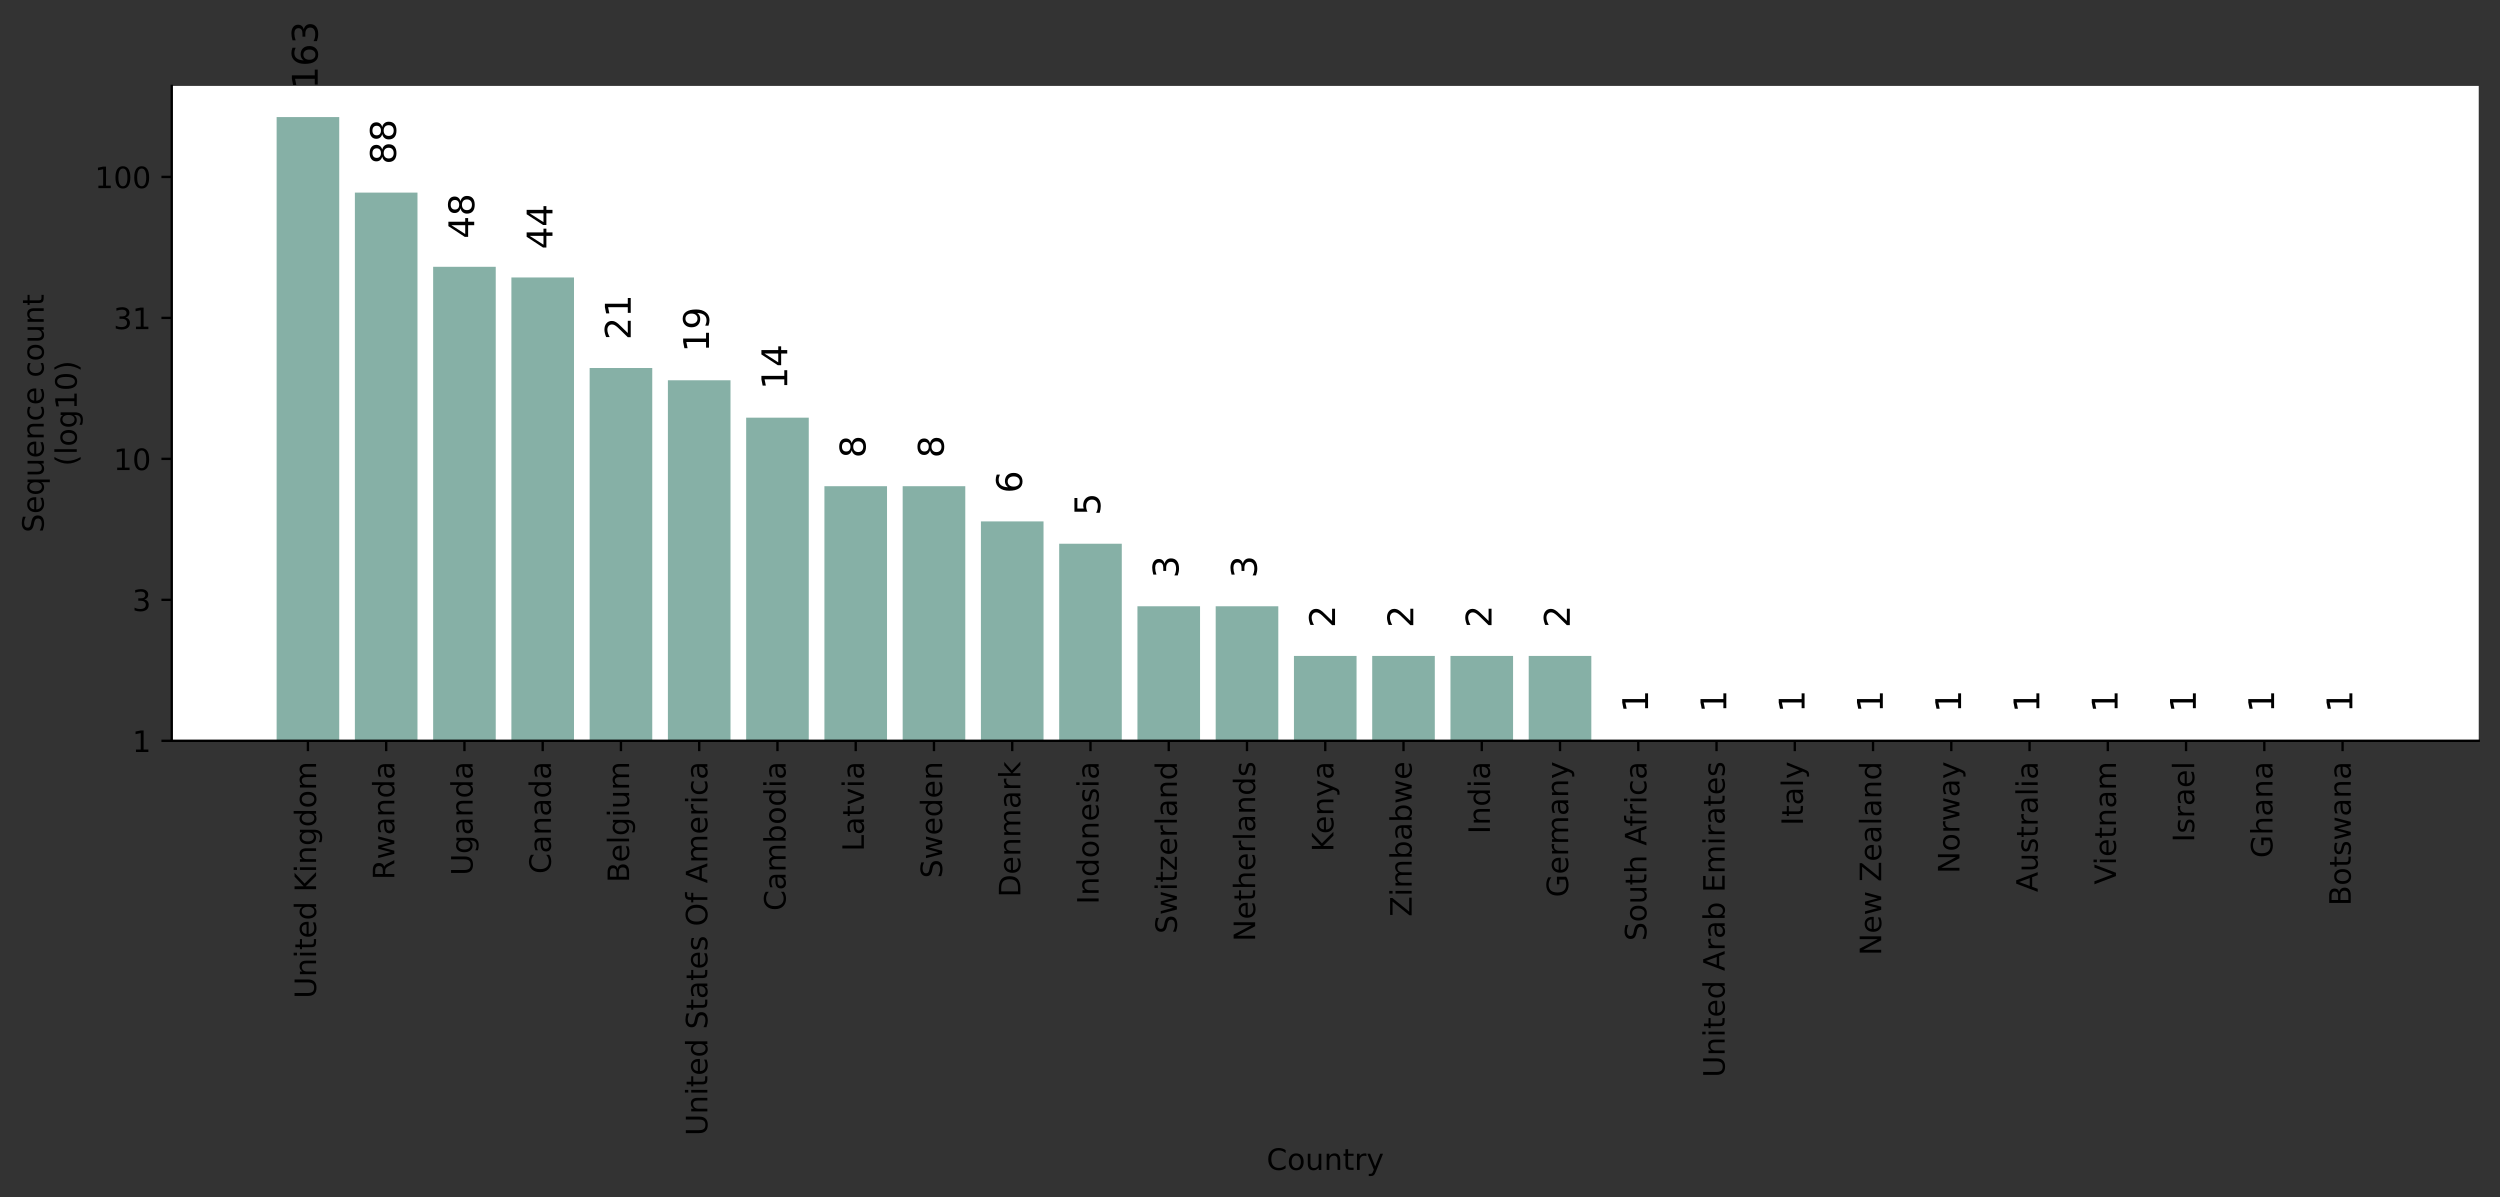 <?xml version="1.0" encoding="utf-8" standalone="no"?>
<!DOCTYPE svg PUBLIC "-//W3C//DTD SVG 1.1//EN"
  "http://www.w3.org/Graphics/SVG/1.1/DTD/svg11.dtd">
<!-- Created with matplotlib (https://matplotlib.org/) -->
<svg height="405.443pt" version="1.1" viewBox="0 0 846.563 405.443" width="846.563pt" xmlns="http://www.w3.org/2000/svg" xmlns:xlink="http://www.w3.org/1999/xlink">
 <rect x="0" y="0" width="846.563" height="405.443" fill="#333333" stroke="none"/>
 <defs>
  <style type="text/css">*{stroke-linecap:butt;stroke-linejoin:round;}</style>
 </defs>
 <g id="figure_1">
  <g id="axes_1">
   <g id="patch_1">
    <path d="M 58.163 250.852 
L 839.363 250.852 
L 839.363 29.092 
L 58.163 29.092 
z
" style="fill:#ffffff;"/>
   </g>
   <g id="patch_2">
    <path clip-path="url(#pf07130e4b7)" d="M 93.673 250.852 
L 114.872 250.852 
L 114.872 39.652 
L 93.673 39.652 
z
" style="fill:#86b0a6;"/>
   </g>
   <g id="patch_3">
    <path clip-path="url(#pf07130e4b7)" d="M 120.172 250.852 
L 141.371 250.852 
L 141.371 65.21 
L 120.172 65.21 
z
" style="fill:#86b0a6;"/>
   </g>
   <g id="patch_4">
    <path clip-path="url(#pf07130e4b7)" d="M 146.671 250.852 
L 167.871 250.852 
L 167.871 90.342 
L 146.671 90.342 
z
" style="fill:#86b0a6;"/>
   </g>
   <g id="patch_5">
    <path clip-path="url(#pf07130e4b7)" d="M 173.17 250.852 
L 194.37 250.852 
L 194.37 93.95 
L 173.17 93.95 
z
" style="fill:#86b0a6;"/>
   </g>
   <g id="patch_6">
    <path clip-path="url(#pf07130e4b7)" d="M 199.67 250.852 
L 220.869 250.852 
L 220.869 124.618 
L 199.67 124.618 
z
" style="fill:#86b0a6;"/>
   </g>
   <g id="patch_7">
    <path clip-path="url(#pf07130e4b7)" d="M 226.169 250.852 
L 247.369 250.852 
L 247.369 128.768 
L 226.169 128.768 
z
" style="fill:#86b0a6;"/>
   </g>
   <g id="patch_8">
    <path clip-path="url(#pf07130e4b7)" d="M 252.668 250.852 
L 273.868 250.852 
L 273.868 141.43 
L 252.668 141.43 
z
" style="fill:#86b0a6;"/>
   </g>
   <g id="patch_9">
    <path clip-path="url(#pf07130e4b7)" d="M 279.168 250.852 
L 300.367 250.852 
L 300.367 164.633 
L 279.168 164.633 
z
" style="fill:#86b0a6;"/>
   </g>
   <g id="patch_10">
    <path clip-path="url(#pf07130e4b7)" d="M 305.667 250.852 
L 326.867 250.852 
L 326.867 164.633 
L 305.667 164.633 
z
" style="fill:#86b0a6;"/>
   </g>
   <g id="patch_11">
    <path clip-path="url(#pf07130e4b7)" d="M 332.166 250.852 
L 353.366 250.852 
L 353.366 176.561 
L 332.166 176.561 
z
" style="fill:#86b0a6;"/>
   </g>
   <g id="patch_12">
    <path clip-path="url(#pf07130e4b7)" d="M 358.666 250.852 
L 379.865 250.852 
L 379.865 184.121 
L 358.666 184.121 
z
" style="fill:#86b0a6;"/>
   </g>
   <g id="patch_13">
    <path clip-path="url(#pf07130e4b7)" d="M 385.165 250.852 
L 406.365 250.852 
L 406.365 205.301 
L 385.165 205.301 
z
" style="fill:#86b0a6;"/>
   </g>
   <g id="patch_14">
    <path clip-path="url(#pf07130e4b7)" d="M 411.664 250.852 
L 432.864 250.852 
L 432.864 205.301 
L 411.664 205.301 
z
" style="fill:#86b0a6;"/>
   </g>
   <g id="patch_15">
    <path clip-path="url(#pf07130e4b7)" d="M 438.164 250.852 
L 459.363 250.852 
L 459.363 222.112 
L 438.164 222.112 
z
" style="fill:#86b0a6;"/>
   </g>
   <g id="patch_16">
    <path clip-path="url(#pf07130e4b7)" d="M 464.663 250.852 
L 485.862 250.852 
L 485.862 222.112 
L 464.663 222.112 
z
" style="fill:#86b0a6;"/>
   </g>
   <g id="patch_17">
    <path clip-path="url(#pf07130e4b7)" d="M 491.162 250.852 
L 512.362 250.852 
L 512.362 222.112 
L 491.162 222.112 
z
" style="fill:#86b0a6;"/>
   </g>
   <g id="patch_18">
    <path clip-path="url(#pf07130e4b7)" d="M 517.662 250.852 
L 538.861 250.852 
L 538.861 222.112 
L 517.662 222.112 
z
" style="fill:#86b0a6;"/>
   </g>
   <g id="patch_19">
    <path clip-path="url(#pf07130e4b7)" d="M 544.161 250.852 
L 565.36 250.852 
L 565.36 250.852 
L 544.161 250.852 
z
" style="fill:#86b0a6;"/>
   </g>
   <g id="patch_20">
    <path clip-path="url(#pf07130e4b7)" d="M 570.66 250.852 
L 591.86 250.852 
L 591.86 250.852 
L 570.66 250.852 
z
" style="fill:#86b0a6;"/>
   </g>
   <g id="patch_21">
    <path clip-path="url(#pf07130e4b7)" d="M 597.16 250.852 
L 618.359 250.852 
L 618.359 250.852 
L 597.16 250.852 
z
" style="fill:#86b0a6;"/>
   </g>
   <g id="patch_22">
    <path clip-path="url(#pf07130e4b7)" d="M 623.659 250.852 
L 644.858 250.852 
L 644.858 250.852 
L 623.659 250.852 
z
" style="fill:#86b0a6;"/>
   </g>
   <g id="patch_23">
    <path clip-path="url(#pf07130e4b7)" d="M 650.158 250.852 
L 671.358 250.852 
L 671.358 250.852 
L 650.158 250.852 
z
" style="fill:#86b0a6;"/>
   </g>
   <g id="patch_24">
    <path clip-path="url(#pf07130e4b7)" d="M 676.658 250.852 
L 697.857 250.852 
L 697.857 250.852 
L 676.658 250.852 
z
" style="fill:#86b0a6;"/>
   </g>
   <g id="patch_25">
    <path clip-path="url(#pf07130e4b7)" d="M 703.157 250.852 
L 724.356 250.852 
L 724.356 250.852 
L 703.157 250.852 
z
" style="fill:#86b0a6;"/>
   </g>
   <g id="patch_26">
    <path clip-path="url(#pf07130e4b7)" d="M 729.656 250.852 
L 750.856 250.852 
L 750.856 250.852 
L 729.656 250.852 
z
" style="fill:#86b0a6;"/>
   </g>
   <g id="patch_27">
    <path clip-path="url(#pf07130e4b7)" d="M 756.156 250.852 
L 777.355 250.852 
L 777.355 250.852 
L 756.156 250.852 
z
" style="fill:#86b0a6;"/>
   </g>
   <g id="patch_28">
    <path clip-path="url(#pf07130e4b7)" d="M 782.655 250.852 
L 803.854 250.852 
L 803.854 250.852 
L 782.655 250.852 
z
" style="fill:#86b0a6;"/>
   </g>
   <g id="matplotlib.axis_1">
    <g id="xtick_1">
     <g id="line2d_1">
      <defs>
       <path d="M 0 0 
L 0 3.5 
" id="md7842e0b1d" style="stroke:#000000;stroke-width:0.8;"/>
      </defs>
      <g>
       <use style="stroke:#000000;stroke-width:0.8;" x="104.272" xlink:href="#md7842e0b1d" y="250.852"/>
      </g>
     </g>
     <g id="text_1">
      <!-- United Kingdom -->
      <g transform="translate(107.032 338.116)rotate(-90)scale(0.1 -0.1)">
       <defs>
        <path d="M 8.688 72.906 
L 18.609 72.906 
L 18.609 28.609 
Q 18.609 16.891 22.844 11.734 
Q 27.094 6.594 36.625 6.594 
Q 46.094 6.594 50.344 11.734 
Q 54.594 16.891 54.594 28.609 
L 54.594 72.906 
L 64.5 72.906 
L 64.5 27.391 
Q 64.5 13.141 57.438 5.859 
Q 50.391 -1.422 36.625 -1.422 
Q 22.797 -1.422 15.734 5.859 
Q 8.688 13.141 8.688 27.391 
z
" id="DejaVuSans-85"/>
        <path d="M 54.891 33.016 
L 54.891 0 
L 45.906 0 
L 45.906 32.719 
Q 45.906 40.484 42.875 44.328 
Q 39.844 48.188 33.797 48.188 
Q 26.516 48.188 22.312 43.547 
Q 18.109 38.922 18.109 30.906 
L 18.109 0 
L 9.078 0 
L 9.078 54.688 
L 18.109 54.688 
L 18.109 46.188 
Q 21.344 51.125 25.703 53.562 
Q 30.078 56 35.797 56 
Q 45.219 56 50.047 50.172 
Q 54.891 44.344 54.891 33.016 
z
" id="DejaVuSans-110"/>
        <path d="M 9.422 54.688 
L 18.406 54.688 
L 18.406 0 
L 9.422 0 
z
M 9.422 75.984 
L 18.406 75.984 
L 18.406 64.594 
L 9.422 64.594 
z
" id="DejaVuSans-105"/>
        <path d="M 18.312 70.219 
L 18.312 54.688 
L 36.812 54.688 
L 36.812 47.703 
L 18.312 47.703 
L 18.312 18.016 
Q 18.312 11.328 20.141 9.422 
Q 21.969 7.516 27.594 7.516 
L 36.812 7.516 
L 36.812 0 
L 27.594 0 
Q 17.188 0 13.234 3.875 
Q 9.281 7.766 9.281 18.016 
L 9.281 47.703 
L 2.688 47.703 
L 2.688 54.688 
L 9.281 54.688 
L 9.281 70.219 
z
" id="DejaVuSans-116"/>
        <path d="M 56.203 29.594 
L 56.203 25.203 
L 14.891 25.203 
Q 15.484 15.922 20.484 11.062 
Q 25.484 6.203 34.422 6.203 
Q 39.594 6.203 44.453 7.469 
Q 49.312 8.734 54.109 11.281 
L 54.109 2.781 
Q 49.266 0.734 44.188 -0.344 
Q 39.109 -1.422 33.891 -1.422 
Q 20.797 -1.422 13.156 6.188 
Q 5.516 13.812 5.516 26.812 
Q 5.516 40.234 12.766 48.109 
Q 20.016 56 32.328 56 
Q 43.359 56 49.781 48.891 
Q 56.203 41.797 56.203 29.594 
z
M 47.219 32.234 
Q 47.125 39.594 43.094 43.984 
Q 39.062 48.391 32.422 48.391 
Q 24.906 48.391 20.391 44.141 
Q 15.875 39.891 15.188 32.172 
z
" id="DejaVuSans-101"/>
        <path d="M 45.406 46.391 
L 45.406 75.984 
L 54.391 75.984 
L 54.391 0 
L 45.406 0 
L 45.406 8.203 
Q 42.578 3.328 38.25 0.953 
Q 33.938 -1.422 27.875 -1.422 
Q 17.969 -1.422 11.734 6.484 
Q 5.516 14.406 5.516 27.297 
Q 5.516 40.188 11.734 48.094 
Q 17.969 56 27.875 56 
Q 33.938 56 38.25 53.625 
Q 42.578 51.266 45.406 46.391 
z
M 14.797 27.297 
Q 14.797 17.391 18.875 11.75 
Q 22.953 6.109 30.078 6.109 
Q 37.203 6.109 41.297 11.75 
Q 45.406 17.391 45.406 27.297 
Q 45.406 37.203 41.297 42.844 
Q 37.203 48.484 30.078 48.484 
Q 22.953 48.484 18.875 42.844 
Q 14.797 37.203 14.797 27.297 
z
" id="DejaVuSans-100"/>
        <path id="DejaVuSans-32"/>
        <path d="M 9.812 72.906 
L 19.672 72.906 
L 19.672 42.094 
L 52.391 72.906 
L 65.094 72.906 
L 28.906 38.922 
L 67.672 0 
L 54.688 0 
L 19.672 35.109 
L 19.672 0 
L 9.812 0 
z
" id="DejaVuSans-75"/>
        <path d="M 45.406 27.984 
Q 45.406 37.75 41.375 43.109 
Q 37.359 48.484 30.078 48.484 
Q 22.859 48.484 18.828 43.109 
Q 14.797 37.75 14.797 27.984 
Q 14.797 18.266 18.828 12.891 
Q 22.859 7.516 30.078 7.516 
Q 37.359 7.516 41.375 12.891 
Q 45.406 18.266 45.406 27.984 
z
M 54.391 6.781 
Q 54.391 -7.172 48.188 -13.984 
Q 42 -20.797 29.203 -20.797 
Q 24.469 -20.797 20.266 -20.094 
Q 16.062 -19.391 12.109 -17.922 
L 12.109 -9.188 
Q 16.062 -11.328 19.922 -12.344 
Q 23.781 -13.375 27.781 -13.375 
Q 36.625 -13.375 41.016 -8.766 
Q 45.406 -4.156 45.406 5.172 
L 45.406 9.625 
Q 42.625 4.781 38.281 2.391 
Q 33.938 0 27.875 0 
Q 17.828 0 11.672 7.656 
Q 5.516 15.328 5.516 27.984 
Q 5.516 40.672 11.672 48.328 
Q 17.828 56 27.875 56 
Q 33.938 56 38.281 53.609 
Q 42.625 51.219 45.406 46.391 
L 45.406 54.688 
L 54.391 54.688 
z
" id="DejaVuSans-103"/>
        <path d="M 30.609 48.391 
Q 23.391 48.391 19.188 42.75 
Q 14.984 37.109 14.984 27.297 
Q 14.984 17.484 19.156 11.844 
Q 23.344 6.203 30.609 6.203 
Q 37.797 6.203 41.984 11.859 
Q 46.188 17.531 46.188 27.297 
Q 46.188 37.016 41.984 42.703 
Q 37.797 48.391 30.609 48.391 
z
M 30.609 56 
Q 42.328 56 49.016 48.375 
Q 55.719 40.766 55.719 27.297 
Q 55.719 13.875 49.016 6.219 
Q 42.328 -1.422 30.609 -1.422 
Q 18.844 -1.422 12.172 6.219 
Q 5.516 13.875 5.516 27.297 
Q 5.516 40.766 12.172 48.375 
Q 18.844 56 30.609 56 
z
" id="DejaVuSans-111"/>
        <path d="M 52 44.188 
Q 55.375 50.25 60.062 53.125 
Q 64.75 56 71.094 56 
Q 79.641 56 84.281 50.016 
Q 88.922 44.047 88.922 33.016 
L 88.922 0 
L 79.891 0 
L 79.891 32.719 
Q 79.891 40.578 77.094 44.375 
Q 74.312 48.188 68.609 48.188 
Q 61.625 48.188 57.562 43.547 
Q 53.516 38.922 53.516 30.906 
L 53.516 0 
L 44.484 0 
L 44.484 32.719 
Q 44.484 40.625 41.703 44.406 
Q 38.922 48.188 33.109 48.188 
Q 26.219 48.188 22.156 43.531 
Q 18.109 38.875 18.109 30.906 
L 18.109 0 
L 9.078 0 
L 9.078 54.688 
L 18.109 54.688 
L 18.109 46.188 
Q 21.188 51.219 25.484 53.609 
Q 29.781 56 35.688 56 
Q 41.656 56 45.828 52.969 
Q 50 49.953 52 44.188 
z
" id="DejaVuSans-109"/>
       </defs>
       <use xlink:href="#DejaVuSans-85"/>
       <use x="73.193" xlink:href="#DejaVuSans-110"/>
       <use x="136.572" xlink:href="#DejaVuSans-105"/>
       <use x="164.355" xlink:href="#DejaVuSans-116"/>
       <use x="203.564" xlink:href="#DejaVuSans-101"/>
       <use x="265.088" xlink:href="#DejaVuSans-100"/>
       <use x="328.564" xlink:href="#DejaVuSans-32"/>
       <use x="360.352" xlink:href="#DejaVuSans-75"/>
       <use x="425.928" xlink:href="#DejaVuSans-105"/>
       <use x="453.711" xlink:href="#DejaVuSans-110"/>
       <use x="517.09" xlink:href="#DejaVuSans-103"/>
       <use x="580.566" xlink:href="#DejaVuSans-100"/>
       <use x="644.043" xlink:href="#DejaVuSans-111"/>
       <use x="705.225" xlink:href="#DejaVuSans-109"/>
      </g>
     </g>
    </g>
    <g id="xtick_2">
     <g id="line2d_2">
      <g>
       <use style="stroke:#000000;stroke-width:0.8;" x="130.772" xlink:href="#md7842e0b1d" y="250.852"/>
      </g>
     </g>
     <g id="text_2">
      <!-- Rwanda -->
      <g transform="translate(133.531 297.921)rotate(-90)scale(0.1 -0.1)">
       <defs>
        <path d="M 44.391 34.188 
Q 47.562 33.109 50.562 29.594 
Q 53.562 26.078 56.594 19.922 
L 66.609 0 
L 56 0 
L 46.688 18.703 
Q 43.062 26.031 39.672 28.422 
Q 36.281 30.812 30.422 30.812 
L 19.672 30.812 
L 19.672 0 
L 9.812 0 
L 9.812 72.906 
L 32.078 72.906 
Q 44.578 72.906 50.734 67.672 
Q 56.891 62.453 56.891 51.906 
Q 56.891 45.016 53.688 40.469 
Q 50.484 35.938 44.391 34.188 
z
M 19.672 64.797 
L 19.672 38.922 
L 32.078 38.922 
Q 39.203 38.922 42.844 42.219 
Q 46.484 45.516 46.484 51.906 
Q 46.484 58.297 42.844 61.547 
Q 39.203 64.797 32.078 64.797 
z
" id="DejaVuSans-82"/>
        <path d="M 4.203 54.688 
L 13.188 54.688 
L 24.422 12.016 
L 35.594 54.688 
L 46.188 54.688 
L 57.422 12.016 
L 68.609 54.688 
L 77.594 54.688 
L 63.281 0 
L 52.688 0 
L 40.922 44.828 
L 29.109 0 
L 18.5 0 
z
" id="DejaVuSans-119"/>
        <path d="M 34.281 27.484 
Q 23.391 27.484 19.188 25 
Q 14.984 22.516 14.984 16.5 
Q 14.984 11.719 18.141 8.906 
Q 21.297 6.109 26.703 6.109 
Q 34.188 6.109 38.703 11.406 
Q 43.219 16.703 43.219 25.484 
L 43.219 27.484 
z
M 52.203 31.203 
L 52.203 0 
L 43.219 0 
L 43.219 8.297 
Q 40.141 3.328 35.547 0.953 
Q 30.953 -1.422 24.312 -1.422 
Q 15.922 -1.422 10.953 3.297 
Q 6 8.016 6 15.922 
Q 6 25.141 12.172 29.828 
Q 18.359 34.516 30.609 34.516 
L 43.219 34.516 
L 43.219 35.406 
Q 43.219 41.609 39.141 45 
Q 35.062 48.391 27.688 48.391 
Q 23 48.391 18.547 47.266 
Q 14.109 46.141 10.016 43.891 
L 10.016 52.203 
Q 14.938 54.109 19.578 55.047 
Q 24.219 56 28.609 56 
Q 40.484 56 46.344 49.844 
Q 52.203 43.703 52.203 31.203 
z
" id="DejaVuSans-97"/>
       </defs>
       <use xlink:href="#DejaVuSans-82"/>
       <use x="69.482" xlink:href="#DejaVuSans-119"/>
       <use x="151.27" xlink:href="#DejaVuSans-97"/>
       <use x="212.549" xlink:href="#DejaVuSans-110"/>
       <use x="275.928" xlink:href="#DejaVuSans-100"/>
       <use x="339.404" xlink:href="#DejaVuSans-97"/>
      </g>
     </g>
    </g>
    <g id="xtick_3">
     <g id="line2d_3">
      <g>
       <use style="stroke:#000000;stroke-width:0.8;" x="157.271" xlink:href="#md7842e0b1d" y="250.852"/>
      </g>
     </g>
     <g id="text_3">
      <!-- Uganda -->
      <g transform="translate(160.03 296.461)rotate(-90)scale(0.1 -0.1)">
       <use xlink:href="#DejaVuSans-85"/>
       <use x="73.193" xlink:href="#DejaVuSans-103"/>
       <use x="136.67" xlink:href="#DejaVuSans-97"/>
       <use x="197.949" xlink:href="#DejaVuSans-110"/>
       <use x="261.328" xlink:href="#DejaVuSans-100"/>
       <use x="324.805" xlink:href="#DejaVuSans-97"/>
      </g>
     </g>
    </g>
    <g id="xtick_4">
     <g id="line2d_4">
      <g>
       <use style="stroke:#000000;stroke-width:0.8;" x="183.77" xlink:href="#md7842e0b1d" y="250.852"/>
      </g>
     </g>
     <g id="text_4">
      <!-- Canada -->
      <g transform="translate(186.53 295.905)rotate(-90)scale(0.1 -0.1)">
       <defs>
        <path d="M 64.406 67.281 
L 64.406 56.891 
Q 59.422 61.531 53.781 63.812 
Q 48.141 66.109 41.797 66.109 
Q 29.297 66.109 22.656 58.469 
Q 16.016 50.828 16.016 36.375 
Q 16.016 21.969 22.656 14.328 
Q 29.297 6.688 41.797 6.688 
Q 48.141 6.688 53.781 8.984 
Q 59.422 11.281 64.406 15.922 
L 64.406 5.609 
Q 59.234 2.094 53.438 0.328 
Q 47.656 -1.422 41.219 -1.422 
Q 24.656 -1.422 15.125 8.703 
Q 5.609 18.844 5.609 36.375 
Q 5.609 53.953 15.125 64.078 
Q 24.656 74.219 41.219 74.219 
Q 47.75 74.219 53.531 72.484 
Q 59.328 70.75 64.406 67.281 
z
" id="DejaVuSans-67"/>
       </defs>
       <use xlink:href="#DejaVuSans-67"/>
       <use x="69.824" xlink:href="#DejaVuSans-97"/>
       <use x="131.104" xlink:href="#DejaVuSans-110"/>
       <use x="194.482" xlink:href="#DejaVuSans-97"/>
       <use x="255.762" xlink:href="#DejaVuSans-100"/>
       <use x="319.238" xlink:href="#DejaVuSans-97"/>
      </g>
     </g>
    </g>
    <g id="xtick_5">
     <g id="line2d_5">
      <g>
       <use style="stroke:#000000;stroke-width:0.8;" x="210.27" xlink:href="#md7842e0b1d" y="250.852"/>
      </g>
     </g>
     <g id="text_5">
      <!-- Belgium -->
      <g transform="translate(213.029 298.849)rotate(-90)scale(0.1 -0.1)">
       <defs>
        <path d="M 19.672 34.812 
L 19.672 8.109 
L 35.5 8.109 
Q 43.453 8.109 47.281 11.406 
Q 51.125 14.703 51.125 21.484 
Q 51.125 28.328 47.281 31.562 
Q 43.453 34.812 35.5 34.812 
z
M 19.672 64.797 
L 19.672 42.828 
L 34.281 42.828 
Q 41.5 42.828 45.031 45.531 
Q 48.578 48.25 48.578 53.812 
Q 48.578 59.328 45.031 62.062 
Q 41.5 64.797 34.281 64.797 
z
M 9.812 72.906 
L 35.016 72.906 
Q 46.297 72.906 52.391 68.219 
Q 58.5 63.531 58.5 54.891 
Q 58.5 48.188 55.375 44.234 
Q 52.25 40.281 46.188 39.312 
Q 53.469 37.75 57.5 32.781 
Q 61.531 27.828 61.531 20.406 
Q 61.531 10.641 54.891 5.312 
Q 48.25 0 35.984 0 
L 9.812 0 
z
" id="DejaVuSans-66"/>
        <path d="M 9.422 75.984 
L 18.406 75.984 
L 18.406 0 
L 9.422 0 
z
" id="DejaVuSans-108"/>
        <path d="M 8.5 21.578 
L 8.5 54.688 
L 17.484 54.688 
L 17.484 21.922 
Q 17.484 14.156 20.5 10.266 
Q 23.531 6.391 29.594 6.391 
Q 36.859 6.391 41.078 11.031 
Q 45.312 15.672 45.312 23.688 
L 45.312 54.688 
L 54.297 54.688 
L 54.297 0 
L 45.312 0 
L 45.312 8.406 
Q 42.047 3.422 37.719 1 
Q 33.406 -1.422 27.688 -1.422 
Q 18.266 -1.422 13.375 4.438 
Q 8.5 10.297 8.5 21.578 
z
M 31.109 56 
z
" id="DejaVuSans-117"/>
       </defs>
       <use xlink:href="#DejaVuSans-66"/>
       <use x="68.604" xlink:href="#DejaVuSans-101"/>
       <use x="130.127" xlink:href="#DejaVuSans-108"/>
       <use x="157.91" xlink:href="#DejaVuSans-103"/>
       <use x="221.387" xlink:href="#DejaVuSans-105"/>
       <use x="249.17" xlink:href="#DejaVuSans-117"/>
       <use x="312.549" xlink:href="#DejaVuSans-109"/>
      </g>
     </g>
    </g>
    <g id="xtick_6">
     <g id="line2d_6">
      <g>
       <use style="stroke:#000000;stroke-width:0.8;" x="236.769" xlink:href="#md7842e0b1d" y="250.852"/>
      </g>
     </g>
     <g id="text_6">
      <!-- United States Of America -->
      <g transform="translate(239.528 384.565)rotate(-90)scale(0.1 -0.1)">
       <defs>
        <path d="M 53.516 70.516 
L 53.516 60.891 
Q 47.906 63.578 42.922 64.891 
Q 37.938 66.219 33.297 66.219 
Q 25.25 66.219 20.875 63.094 
Q 16.5 59.969 16.5 54.203 
Q 16.5 49.359 19.406 46.891 
Q 22.312 44.438 30.422 42.922 
L 36.375 41.703 
Q 47.406 39.594 52.656 34.297 
Q 57.906 29 57.906 20.125 
Q 57.906 9.516 50.797 4.047 
Q 43.703 -1.422 29.984 -1.422 
Q 24.812 -1.422 18.969 -0.25 
Q 13.141 0.922 6.891 3.219 
L 6.891 13.375 
Q 12.891 10.016 18.656 8.297 
Q 24.422 6.594 29.984 6.594 
Q 38.422 6.594 43.016 9.906 
Q 47.609 13.234 47.609 19.391 
Q 47.609 24.75 44.312 27.781 
Q 41.016 30.812 33.5 32.328 
L 27.484 33.5 
Q 16.453 35.688 11.516 40.375 
Q 6.594 45.062 6.594 53.422 
Q 6.594 63.094 13.406 68.656 
Q 20.219 74.219 32.172 74.219 
Q 37.312 74.219 42.625 73.281 
Q 47.953 72.359 53.516 70.516 
z
" id="DejaVuSans-83"/>
        <path d="M 44.281 53.078 
L 44.281 44.578 
Q 40.484 46.531 36.375 47.5 
Q 32.281 48.484 27.875 48.484 
Q 21.188 48.484 17.844 46.438 
Q 14.5 44.391 14.5 40.281 
Q 14.5 37.156 16.891 35.375 
Q 19.281 33.594 26.516 31.984 
L 29.594 31.297 
Q 39.156 29.25 43.188 25.516 
Q 47.219 21.781 47.219 15.094 
Q 47.219 7.469 41.188 3.016 
Q 35.156 -1.422 24.609 -1.422 
Q 20.219 -1.422 15.453 -0.562 
Q 10.688 0.297 5.422 2 
L 5.422 11.281 
Q 10.406 8.688 15.234 7.391 
Q 20.062 6.109 24.812 6.109 
Q 31.156 6.109 34.562 8.281 
Q 37.984 10.453 37.984 14.406 
Q 37.984 18.062 35.516 20.016 
Q 33.062 21.969 24.703 23.781 
L 21.578 24.516 
Q 13.234 26.266 9.516 29.906 
Q 5.812 33.547 5.812 39.891 
Q 5.812 47.609 11.281 51.797 
Q 16.75 56 26.812 56 
Q 31.781 56 36.172 55.266 
Q 40.578 54.547 44.281 53.078 
z
" id="DejaVuSans-115"/>
        <path d="M 39.406 66.219 
Q 28.656 66.219 22.328 58.203 
Q 16.016 50.203 16.016 36.375 
Q 16.016 22.609 22.328 14.594 
Q 28.656 6.594 39.406 6.594 
Q 50.141 6.594 56.422 14.594 
Q 62.703 22.609 62.703 36.375 
Q 62.703 50.203 56.422 58.203 
Q 50.141 66.219 39.406 66.219 
z
M 39.406 74.219 
Q 54.734 74.219 63.906 63.938 
Q 73.094 53.656 73.094 36.375 
Q 73.094 19.141 63.906 8.859 
Q 54.734 -1.422 39.406 -1.422 
Q 24.031 -1.422 14.812 8.828 
Q 5.609 19.094 5.609 36.375 
Q 5.609 53.656 14.812 63.938 
Q 24.031 74.219 39.406 74.219 
z
" id="DejaVuSans-79"/>
        <path d="M 37.109 75.984 
L 37.109 68.5 
L 28.516 68.5 
Q 23.688 68.5 21.797 66.547 
Q 19.922 64.594 19.922 59.516 
L 19.922 54.688 
L 34.719 54.688 
L 34.719 47.703 
L 19.922 47.703 
L 19.922 0 
L 10.891 0 
L 10.891 47.703 
L 2.297 47.703 
L 2.297 54.688 
L 10.891 54.688 
L 10.891 58.5 
Q 10.891 67.625 15.141 71.797 
Q 19.391 75.984 28.609 75.984 
z
" id="DejaVuSans-102"/>
        <path d="M 34.188 63.188 
L 20.797 26.906 
L 47.609 26.906 
z
M 28.609 72.906 
L 39.797 72.906 
L 67.578 0 
L 57.328 0 
L 50.688 18.703 
L 17.828 18.703 
L 11.188 0 
L 0.781 0 
z
" id="DejaVuSans-65"/>
        <path d="M 41.109 46.297 
Q 39.594 47.172 37.812 47.578 
Q 36.031 48 33.891 48 
Q 26.266 48 22.188 43.047 
Q 18.109 38.094 18.109 28.812 
L 18.109 0 
L 9.078 0 
L 9.078 54.688 
L 18.109 54.688 
L 18.109 46.188 
Q 20.953 51.172 25.484 53.578 
Q 30.031 56 36.531 56 
Q 37.453 56 38.578 55.875 
Q 39.703 55.766 41.062 55.516 
z
" id="DejaVuSans-114"/>
        <path d="M 48.781 52.594 
L 48.781 44.188 
Q 44.969 46.297 41.141 47.344 
Q 37.312 48.391 33.406 48.391 
Q 24.656 48.391 19.812 42.844 
Q 14.984 37.312 14.984 27.297 
Q 14.984 17.281 19.812 11.734 
Q 24.656 6.203 33.406 6.203 
Q 37.312 6.203 41.141 7.25 
Q 44.969 8.297 48.781 10.406 
L 48.781 2.094 
Q 45.016 0.344 40.984 -0.531 
Q 36.969 -1.422 32.422 -1.422 
Q 20.062 -1.422 12.781 6.344 
Q 5.516 14.109 5.516 27.297 
Q 5.516 40.672 12.859 48.328 
Q 20.219 56 33.016 56 
Q 37.156 56 41.109 55.141 
Q 45.062 54.297 48.781 52.594 
z
" id="DejaVuSans-99"/>
       </defs>
       <use xlink:href="#DejaVuSans-85"/>
       <use x="73.193" xlink:href="#DejaVuSans-110"/>
       <use x="136.572" xlink:href="#DejaVuSans-105"/>
       <use x="164.355" xlink:href="#DejaVuSans-116"/>
       <use x="203.564" xlink:href="#DejaVuSans-101"/>
       <use x="265.088" xlink:href="#DejaVuSans-100"/>
       <use x="328.564" xlink:href="#DejaVuSans-32"/>
       <use x="360.352" xlink:href="#DejaVuSans-83"/>
       <use x="423.828" xlink:href="#DejaVuSans-116"/>
       <use x="463.037" xlink:href="#DejaVuSans-97"/>
       <use x="524.316" xlink:href="#DejaVuSans-116"/>
       <use x="563.525" xlink:href="#DejaVuSans-101"/>
       <use x="625.049" xlink:href="#DejaVuSans-115"/>
       <use x="677.148" xlink:href="#DejaVuSans-32"/>
       <use x="708.936" xlink:href="#DejaVuSans-79"/>
       <use x="787.646" xlink:href="#DejaVuSans-102"/>
       <use x="822.852" xlink:href="#DejaVuSans-32"/>
       <use x="854.639" xlink:href="#DejaVuSans-65"/>
       <use x="923.047" xlink:href="#DejaVuSans-109"/>
       <use x="1020.459" xlink:href="#DejaVuSans-101"/>
       <use x="1081.982" xlink:href="#DejaVuSans-114"/>
       <use x="1123.096" xlink:href="#DejaVuSans-105"/>
       <use x="1150.879" xlink:href="#DejaVuSans-99"/>
       <use x="1205.859" xlink:href="#DejaVuSans-97"/>
      </g>
     </g>
    </g>
    <g id="xtick_7">
     <g id="line2d_7">
      <g>
       <use style="stroke:#000000;stroke-width:0.8;" x="263.268" xlink:href="#md7842e0b1d" y="250.852"/>
      </g>
     </g>
     <g id="text_7">
      <!-- Cambodia -->
      <g transform="translate(266.028 308.426)rotate(-90)scale(0.1 -0.1)">
       <defs>
        <path d="M 48.688 27.297 
Q 48.688 37.203 44.609 42.844 
Q 40.531 48.484 33.406 48.484 
Q 26.266 48.484 22.188 42.844 
Q 18.109 37.203 18.109 27.297 
Q 18.109 17.391 22.188 11.75 
Q 26.266 6.109 33.406 6.109 
Q 40.531 6.109 44.609 11.75 
Q 48.688 17.391 48.688 27.297 
z
M 18.109 46.391 
Q 20.953 51.266 25.266 53.625 
Q 29.594 56 35.594 56 
Q 45.562 56 51.781 48.094 
Q 58.016 40.188 58.016 27.297 
Q 58.016 14.406 51.781 6.484 
Q 45.562 -1.422 35.594 -1.422 
Q 29.594 -1.422 25.266 0.953 
Q 20.953 3.328 18.109 8.203 
L 18.109 0 
L 9.078 0 
L 9.078 75.984 
L 18.109 75.984 
z
" id="DejaVuSans-98"/>
       </defs>
       <use xlink:href="#DejaVuSans-67"/>
       <use x="69.824" xlink:href="#DejaVuSans-97"/>
       <use x="131.104" xlink:href="#DejaVuSans-109"/>
       <use x="228.516" xlink:href="#DejaVuSans-98"/>
       <use x="291.992" xlink:href="#DejaVuSans-111"/>
       <use x="353.174" xlink:href="#DejaVuSans-100"/>
       <use x="416.65" xlink:href="#DejaVuSans-105"/>
       <use x="444.434" xlink:href="#DejaVuSans-97"/>
      </g>
     </g>
    </g>
    <g id="xtick_8">
     <g id="line2d_8">
      <g>
       <use style="stroke:#000000;stroke-width:0.8;" x="289.768" xlink:href="#md7842e0b1d" y="250.852"/>
      </g>
     </g>
     <g id="text_8">
      <!-- Latvia -->
      <g transform="translate(292.527 288.297)rotate(-90)scale(0.1 -0.1)">
       <defs>
        <path d="M 9.812 72.906 
L 19.672 72.906 
L 19.672 8.297 
L 55.172 8.297 
L 55.172 0 
L 9.812 0 
z
" id="DejaVuSans-76"/>
        <path d="M 2.984 54.688 
L 12.5 54.688 
L 29.594 8.797 
L 46.688 54.688 
L 56.203 54.688 
L 35.688 0 
L 23.484 0 
z
" id="DejaVuSans-118"/>
       </defs>
       <use xlink:href="#DejaVuSans-76"/>
       <use x="55.713" xlink:href="#DejaVuSans-97"/>
       <use x="116.992" xlink:href="#DejaVuSans-116"/>
       <use x="156.201" xlink:href="#DejaVuSans-118"/>
       <use x="215.381" xlink:href="#DejaVuSans-105"/>
       <use x="243.164" xlink:href="#DejaVuSans-97"/>
      </g>
     </g>
    </g>
    <g id="xtick_9">
     <g id="line2d_9">
      <g>
       <use style="stroke:#000000;stroke-width:0.8;" x="316.267" xlink:href="#md7842e0b1d" y="250.852"/>
      </g>
     </g>
     <g id="text_9">
      <!-- Sweden -->
      <g transform="translate(319.026 297.371)rotate(-90)scale(0.1 -0.1)">
       <use xlink:href="#DejaVuSans-83"/>
       <use x="63.477" xlink:href="#DejaVuSans-119"/>
       <use x="145.264" xlink:href="#DejaVuSans-101"/>
       <use x="206.787" xlink:href="#DejaVuSans-100"/>
       <use x="270.264" xlink:href="#DejaVuSans-101"/>
       <use x="331.787" xlink:href="#DejaVuSans-110"/>
      </g>
     </g>
    </g>
    <g id="xtick_10">
     <g id="line2d_10">
      <g>
       <use style="stroke:#000000;stroke-width:0.8;" x="342.766" xlink:href="#md7842e0b1d" y="250.852"/>
      </g>
     </g>
     <g id="text_10">
      <!-- Denmark -->
      <g transform="translate(345.526 303.813)rotate(-90)scale(0.1 -0.1)">
       <defs>
        <path d="M 19.672 64.797 
L 19.672 8.109 
L 31.594 8.109 
Q 46.688 8.109 53.688 14.938 
Q 60.688 21.781 60.688 36.531 
Q 60.688 51.172 53.688 57.984 
Q 46.688 64.797 31.594 64.797 
z
M 9.812 72.906 
L 30.078 72.906 
Q 51.266 72.906 61.172 64.094 
Q 71.094 55.281 71.094 36.531 
Q 71.094 17.672 61.125 8.828 
Q 51.172 0 30.078 0 
L 9.812 0 
z
" id="DejaVuSans-68"/>
        <path d="M 9.078 75.984 
L 18.109 75.984 
L 18.109 31.109 
L 44.922 54.688 
L 56.391 54.688 
L 27.391 29.109 
L 57.625 0 
L 45.906 0 
L 18.109 26.703 
L 18.109 0 
L 9.078 0 
z
" id="DejaVuSans-107"/>
       </defs>
       <use xlink:href="#DejaVuSans-68"/>
       <use x="77.002" xlink:href="#DejaVuSans-101"/>
       <use x="138.525" xlink:href="#DejaVuSans-110"/>
       <use x="201.904" xlink:href="#DejaVuSans-109"/>
       <use x="299.316" xlink:href="#DejaVuSans-97"/>
       <use x="360.596" xlink:href="#DejaVuSans-114"/>
       <use x="401.709" xlink:href="#DejaVuSans-107"/>
      </g>
     </g>
    </g>
    <g id="xtick_11">
     <g id="line2d_11">
      <g>
       <use style="stroke:#000000;stroke-width:0.8;" x="369.265" xlink:href="#md7842e0b1d" y="250.852"/>
      </g>
     </g>
     <g id="text_11">
      <!-- Indonesia -->
      <g transform="translate(372.025 306.213)rotate(-90)scale(0.1 -0.1)">
       <defs>
        <path d="M 9.812 72.906 
L 19.672 72.906 
L 19.672 0 
L 9.812 0 
z
" id="DejaVuSans-73"/>
       </defs>
       <use xlink:href="#DejaVuSans-73"/>
       <use x="29.492" xlink:href="#DejaVuSans-110"/>
       <use x="92.871" xlink:href="#DejaVuSans-100"/>
       <use x="156.348" xlink:href="#DejaVuSans-111"/>
       <use x="217.529" xlink:href="#DejaVuSans-110"/>
       <use x="280.908" xlink:href="#DejaVuSans-101"/>
       <use x="342.432" xlink:href="#DejaVuSans-115"/>
       <use x="394.531" xlink:href="#DejaVuSans-105"/>
       <use x="422.314" xlink:href="#DejaVuSans-97"/>
      </g>
     </g>
    </g>
    <g id="xtick_12">
     <g id="line2d_12">
      <g>
       <use style="stroke:#000000;stroke-width:0.8;" x="395.765" xlink:href="#md7842e0b1d" y="250.852"/>
      </g>
     </g>
     <g id="text_12">
      <!-- Switzerland -->
      <g transform="translate(398.524 316.182)rotate(-90)scale(0.1 -0.1)">
       <defs>
        <path d="M 5.516 54.688 
L 48.188 54.688 
L 48.188 46.484 
L 14.406 7.172 
L 48.188 7.172 
L 48.188 0 
L 4.297 0 
L 4.297 8.203 
L 38.094 47.516 
L 5.516 47.516 
z
" id="DejaVuSans-122"/>
       </defs>
       <use xlink:href="#DejaVuSans-83"/>
       <use x="63.477" xlink:href="#DejaVuSans-119"/>
       <use x="145.264" xlink:href="#DejaVuSans-105"/>
       <use x="173.047" xlink:href="#DejaVuSans-116"/>
       <use x="212.256" xlink:href="#DejaVuSans-122"/>
       <use x="264.746" xlink:href="#DejaVuSans-101"/>
       <use x="326.27" xlink:href="#DejaVuSans-114"/>
       <use x="367.383" xlink:href="#DejaVuSans-108"/>
       <use x="395.166" xlink:href="#DejaVuSans-97"/>
       <use x="456.445" xlink:href="#DejaVuSans-110"/>
       <use x="519.824" xlink:href="#DejaVuSans-100"/>
      </g>
     </g>
    </g>
    <g id="xtick_13">
     <g id="line2d_13">
      <g>
       <use style="stroke:#000000;stroke-width:0.8;" x="422.264" xlink:href="#md7842e0b1d" y="250.852"/>
      </g>
     </g>
     <g id="text_13">
      <!-- Netherlands -->
      <g transform="translate(425.023 318.81)rotate(-90)scale(0.1 -0.1)">
       <defs>
        <path d="M 9.812 72.906 
L 23.094 72.906 
L 55.422 11.922 
L 55.422 72.906 
L 64.984 72.906 
L 64.984 0 
L 51.703 0 
L 19.391 60.984 
L 19.391 0 
L 9.812 0 
z
" id="DejaVuSans-78"/>
        <path d="M 54.891 33.016 
L 54.891 0 
L 45.906 0 
L 45.906 32.719 
Q 45.906 40.484 42.875 44.328 
Q 39.844 48.188 33.797 48.188 
Q 26.516 48.188 22.312 43.547 
Q 18.109 38.922 18.109 30.906 
L 18.109 0 
L 9.078 0 
L 9.078 75.984 
L 18.109 75.984 
L 18.109 46.188 
Q 21.344 51.125 25.703 53.562 
Q 30.078 56 35.797 56 
Q 45.219 56 50.047 50.172 
Q 54.891 44.344 54.891 33.016 
z
" id="DejaVuSans-104"/>
       </defs>
       <use xlink:href="#DejaVuSans-78"/>
       <use x="74.805" xlink:href="#DejaVuSans-101"/>
       <use x="136.328" xlink:href="#DejaVuSans-116"/>
       <use x="175.537" xlink:href="#DejaVuSans-104"/>
       <use x="238.916" xlink:href="#DejaVuSans-101"/>
       <use x="300.439" xlink:href="#DejaVuSans-114"/>
       <use x="341.553" xlink:href="#DejaVuSans-108"/>
       <use x="369.336" xlink:href="#DejaVuSans-97"/>
       <use x="430.615" xlink:href="#DejaVuSans-110"/>
       <use x="493.994" xlink:href="#DejaVuSans-100"/>
       <use x="557.471" xlink:href="#DejaVuSans-115"/>
      </g>
     </g>
    </g>
    <g id="xtick_14">
     <g id="line2d_14">
      <g>
       <use style="stroke:#000000;stroke-width:0.8;" x="448.763" xlink:href="#md7842e0b1d" y="250.852"/>
      </g>
     </g>
     <g id="text_14">
      <!-- Kenya -->
      <g transform="translate(451.523 288.447)rotate(-90)scale(0.1 -0.1)">
       <defs>
        <path d="M 32.172 -5.078 
Q 28.375 -14.844 24.75 -17.812 
Q 21.141 -20.797 15.094 -20.797 
L 7.906 -20.797 
L 7.906 -13.281 
L 13.188 -13.281 
Q 16.891 -13.281 18.938 -11.516 
Q 21 -9.766 23.484 -3.219 
L 25.094 0.875 
L 2.984 54.688 
L 12.5 54.688 
L 29.594 11.922 
L 46.688 54.688 
L 56.203 54.688 
z
" id="DejaVuSans-121"/>
       </defs>
       <use xlink:href="#DejaVuSans-75"/>
       <use x="60.576" xlink:href="#DejaVuSans-101"/>
       <use x="122.1" xlink:href="#DejaVuSans-110"/>
       <use x="185.479" xlink:href="#DejaVuSans-121"/>
       <use x="244.658" xlink:href="#DejaVuSans-97"/>
      </g>
     </g>
    </g>
    <g id="xtick_15">
     <g id="line2d_15">
      <g>
       <use style="stroke:#000000;stroke-width:0.8;" x="475.263" xlink:href="#md7842e0b1d" y="250.852"/>
      </g>
     </g>
     <g id="text_15">
      <!-- Zimbabwe -->
      <g transform="translate(478.022 310.377)rotate(-90)scale(0.1 -0.1)">
       <defs>
        <path d="M 5.609 72.906 
L 62.891 72.906 
L 62.891 65.375 
L 16.797 8.297 
L 64.016 8.297 
L 64.016 0 
L 4.5 0 
L 4.5 7.516 
L 50.594 64.594 
L 5.609 64.594 
z
" id="DejaVuSans-90"/>
       </defs>
       <use xlink:href="#DejaVuSans-90"/>
       <use x="68.506" xlink:href="#DejaVuSans-105"/>
       <use x="96.289" xlink:href="#DejaVuSans-109"/>
       <use x="193.701" xlink:href="#DejaVuSans-98"/>
       <use x="257.178" xlink:href="#DejaVuSans-97"/>
       <use x="318.457" xlink:href="#DejaVuSans-98"/>
       <use x="381.934" xlink:href="#DejaVuSans-119"/>
       <use x="463.721" xlink:href="#DejaVuSans-101"/>
      </g>
     </g>
    </g>
    <g id="xtick_16">
     <g id="line2d_16">
      <g>
       <use style="stroke:#000000;stroke-width:0.8;" x="501.762" xlink:href="#md7842e0b1d" y="250.852"/>
      </g>
     </g>
     <g id="text_16">
      <!-- India -->
      <g transform="translate(504.521 282.394)rotate(-90)scale(0.1 -0.1)">
       <use xlink:href="#DejaVuSans-73"/>
       <use x="29.492" xlink:href="#DejaVuSans-110"/>
       <use x="92.871" xlink:href="#DejaVuSans-100"/>
       <use x="156.348" xlink:href="#DejaVuSans-105"/>
       <use x="184.131" xlink:href="#DejaVuSans-97"/>
      </g>
     </g>
    </g>
    <g id="xtick_17">
     <g id="line2d_17">
      <g>
       <use style="stroke:#000000;stroke-width:0.8;" x="528.261" xlink:href="#md7842e0b1d" y="250.852"/>
      </g>
     </g>
     <g id="text_17">
      <!-- Germany -->
      <g transform="translate(531.021 303.815)rotate(-90)scale(0.1 -0.1)">
       <defs>
        <path d="M 59.516 10.406 
L 59.516 29.984 
L 43.406 29.984 
L 43.406 38.094 
L 69.281 38.094 
L 69.281 6.781 
Q 63.578 2.734 56.688 0.656 
Q 49.812 -1.422 42 -1.422 
Q 24.906 -1.422 15.25 8.562 
Q 5.609 18.562 5.609 36.375 
Q 5.609 54.25 15.25 64.234 
Q 24.906 74.219 42 74.219 
Q 49.125 74.219 55.547 72.453 
Q 61.969 70.703 67.391 67.281 
L 67.391 56.781 
Q 61.922 61.422 55.766 63.766 
Q 49.609 66.109 42.828 66.109 
Q 29.438 66.109 22.719 58.641 
Q 16.016 51.172 16.016 36.375 
Q 16.016 21.625 22.719 14.156 
Q 29.438 6.688 42.828 6.688 
Q 48.047 6.688 52.141 7.594 
Q 56.25 8.5 59.516 10.406 
z
" id="DejaVuSans-71"/>
       </defs>
       <use xlink:href="#DejaVuSans-71"/>
       <use x="77.49" xlink:href="#DejaVuSans-101"/>
       <use x="139.014" xlink:href="#DejaVuSans-114"/>
       <use x="178.377" xlink:href="#DejaVuSans-109"/>
       <use x="275.789" xlink:href="#DejaVuSans-97"/>
       <use x="337.068" xlink:href="#DejaVuSans-110"/>
       <use x="400.447" xlink:href="#DejaVuSans-121"/>
      </g>
     </g>
    </g>
    <g id="xtick_18">
     <g id="line2d_18">
      <g>
       <use style="stroke:#000000;stroke-width:0.8;" x="554.761" xlink:href="#md7842e0b1d" y="250.852"/>
      </g>
     </g>
     <g id="text_18">
      <!-- South Africa -->
      <g transform="translate(557.52 318.607)rotate(-90)scale(0.1 -0.1)">
       <use xlink:href="#DejaVuSans-83"/>
       <use x="63.477" xlink:href="#DejaVuSans-111"/>
       <use x="124.658" xlink:href="#DejaVuSans-117"/>
       <use x="188.037" xlink:href="#DejaVuSans-116"/>
       <use x="227.246" xlink:href="#DejaVuSans-104"/>
       <use x="290.625" xlink:href="#DejaVuSans-32"/>
       <use x="322.412" xlink:href="#DejaVuSans-65"/>
       <use x="387.195" xlink:href="#DejaVuSans-102"/>
       <use x="422.4" xlink:href="#DejaVuSans-114"/>
       <use x="463.514" xlink:href="#DejaVuSans-105"/>
       <use x="491.297" xlink:href="#DejaVuSans-99"/>
       <use x="546.277" xlink:href="#DejaVuSans-97"/>
      </g>
     </g>
    </g>
    <g id="xtick_19">
     <g id="line2d_19">
      <g>
       <use style="stroke:#000000;stroke-width:0.8;" x="581.26" xlink:href="#md7842e0b1d" y="250.852"/>
      </g>
     </g>
     <g id="text_19">
      <!-- United Arab Emirates -->
      <g transform="translate(584.019 364.852)rotate(-90)scale(0.1 -0.1)">
       <defs>
        <path d="M 9.812 72.906 
L 55.906 72.906 
L 55.906 64.594 
L 19.672 64.594 
L 19.672 43.016 
L 54.391 43.016 
L 54.391 34.719 
L 19.672 34.719 
L 19.672 8.297 
L 56.781 8.297 
L 56.781 0 
L 9.812 0 
z
" id="DejaVuSans-69"/>
       </defs>
       <use xlink:href="#DejaVuSans-85"/>
       <use x="73.193" xlink:href="#DejaVuSans-110"/>
       <use x="136.572" xlink:href="#DejaVuSans-105"/>
       <use x="164.355" xlink:href="#DejaVuSans-116"/>
       <use x="203.564" xlink:href="#DejaVuSans-101"/>
       <use x="265.088" xlink:href="#DejaVuSans-100"/>
       <use x="328.564" xlink:href="#DejaVuSans-32"/>
       <use x="360.352" xlink:href="#DejaVuSans-65"/>
       <use x="428.76" xlink:href="#DejaVuSans-114"/>
       <use x="469.873" xlink:href="#DejaVuSans-97"/>
       <use x="531.152" xlink:href="#DejaVuSans-98"/>
       <use x="594.629" xlink:href="#DejaVuSans-32"/>
       <use x="626.416" xlink:href="#DejaVuSans-69"/>
       <use x="689.6" xlink:href="#DejaVuSans-109"/>
       <use x="787.012" xlink:href="#DejaVuSans-105"/>
       <use x="814.795" xlink:href="#DejaVuSans-114"/>
       <use x="855.908" xlink:href="#DejaVuSans-97"/>
       <use x="917.188" xlink:href="#DejaVuSans-116"/>
       <use x="956.396" xlink:href="#DejaVuSans-101"/>
       <use x="1017.92" xlink:href="#DejaVuSans-115"/>
      </g>
     </g>
    </g>
    <g id="xtick_20">
     <g id="line2d_20">
      <g>
       <use style="stroke:#000000;stroke-width:0.8;" x="607.759" xlink:href="#md7842e0b1d" y="250.852"/>
      </g>
     </g>
     <g id="text_20">
      <!-- Italy -->
      <g transform="translate(610.519 279.547)rotate(-90)scale(0.1 -0.1)">
       <use xlink:href="#DejaVuSans-73"/>
       <use x="29.492" xlink:href="#DejaVuSans-116"/>
       <use x="68.701" xlink:href="#DejaVuSans-97"/>
       <use x="129.98" xlink:href="#DejaVuSans-108"/>
       <use x="157.764" xlink:href="#DejaVuSans-121"/>
      </g>
     </g>
    </g>
    <g id="xtick_21">
     <g id="line2d_21">
      <g>
       <use style="stroke:#000000;stroke-width:0.8;" x="634.259" xlink:href="#md7842e0b1d" y="250.852"/>
      </g>
     </g>
     <g id="text_21">
      <!-- New Zealand -->
      <g transform="translate(637.018 323.566)rotate(-90)scale(0.1 -0.1)">
       <use xlink:href="#DejaVuSans-78"/>
       <use x="74.805" xlink:href="#DejaVuSans-101"/>
       <use x="136.328" xlink:href="#DejaVuSans-119"/>
       <use x="218.115" xlink:href="#DejaVuSans-32"/>
       <use x="249.902" xlink:href="#DejaVuSans-90"/>
       <use x="318.408" xlink:href="#DejaVuSans-101"/>
       <use x="379.932" xlink:href="#DejaVuSans-97"/>
       <use x="441.211" xlink:href="#DejaVuSans-108"/>
       <use x="468.994" xlink:href="#DejaVuSans-97"/>
       <use x="530.273" xlink:href="#DejaVuSans-110"/>
       <use x="593.652" xlink:href="#DejaVuSans-100"/>
      </g>
     </g>
    </g>
    <g id="xtick_22">
     <g id="line2d_22">
      <g>
       <use style="stroke:#000000;stroke-width:0.8;" x="660.758" xlink:href="#md7842e0b1d" y="250.852"/>
      </g>
     </g>
     <g id="text_22">
      <!-- Norway -->
      <g transform="translate(663.517 295.788)rotate(-90)scale(0.1 -0.1)">
       <use xlink:href="#DejaVuSans-78"/>
       <use x="74.805" xlink:href="#DejaVuSans-111"/>
       <use x="135.986" xlink:href="#DejaVuSans-114"/>
       <use x="177.1" xlink:href="#DejaVuSans-119"/>
       <use x="258.887" xlink:href="#DejaVuSans-97"/>
       <use x="320.166" xlink:href="#DejaVuSans-121"/>
      </g>
     </g>
    </g>
    <g id="xtick_23">
     <g id="line2d_23">
      <g>
       <use style="stroke:#000000;stroke-width:0.8;" x="687.257" xlink:href="#md7842e0b1d" y="250.852"/>
      </g>
     </g>
     <g id="text_23">
      <!-- Australia -->
      <g transform="translate(690.017 302.083)rotate(-90)scale(0.1 -0.1)">
       <use xlink:href="#DejaVuSans-65"/>
       <use x="68.408" xlink:href="#DejaVuSans-117"/>
       <use x="131.787" xlink:href="#DejaVuSans-115"/>
       <use x="183.887" xlink:href="#DejaVuSans-116"/>
       <use x="223.096" xlink:href="#DejaVuSans-114"/>
       <use x="264.209" xlink:href="#DejaVuSans-97"/>
       <use x="325.488" xlink:href="#DejaVuSans-108"/>
       <use x="353.271" xlink:href="#DejaVuSans-105"/>
       <use x="381.055" xlink:href="#DejaVuSans-97"/>
      </g>
     </g>
    </g>
    <g id="xtick_24">
     <g id="line2d_24">
      <g>
       <use style="stroke:#000000;stroke-width:0.8;" x="713.757" xlink:href="#md7842e0b1d" y="250.852"/>
      </g>
     </g>
     <g id="text_24">
      <!-- Vietnam -->
      <g transform="translate(716.516 299.526)rotate(-90)scale(0.1 -0.1)">
       <defs>
        <path d="M 28.609 0 
L 0.781 72.906 
L 11.078 72.906 
L 34.188 11.531 
L 57.328 72.906 
L 67.578 72.906 
L 39.797 0 
z
" id="DejaVuSans-86"/>
       </defs>
       <use xlink:href="#DejaVuSans-86"/>
       <use x="66.158" xlink:href="#DejaVuSans-105"/>
       <use x="93.941" xlink:href="#DejaVuSans-101"/>
       <use x="155.465" xlink:href="#DejaVuSans-116"/>
       <use x="194.674" xlink:href="#DejaVuSans-110"/>
       <use x="258.053" xlink:href="#DejaVuSans-97"/>
       <use x="319.332" xlink:href="#DejaVuSans-109"/>
      </g>
     </g>
    </g>
    <g id="xtick_25">
     <g id="line2d_25">
      <g>
       <use style="stroke:#000000;stroke-width:0.8;" x="740.256" xlink:href="#md7842e0b1d" y="250.852"/>
      </g>
     </g>
     <g id="text_25">
      <!-- Israel -->
      <g transform="translate(743.015 285.182)rotate(-90)scale(0.1 -0.1)">
       <use xlink:href="#DejaVuSans-73"/>
       <use x="29.492" xlink:href="#DejaVuSans-115"/>
       <use x="81.592" xlink:href="#DejaVuSans-114"/>
       <use x="122.705" xlink:href="#DejaVuSans-97"/>
       <use x="183.984" xlink:href="#DejaVuSans-101"/>
       <use x="245.508" xlink:href="#DejaVuSans-108"/>
      </g>
     </g>
    </g>
    <g id="xtick_26">
     <g id="line2d_26">
      <g>
       <use style="stroke:#000000;stroke-width:0.8;" x="766.755" xlink:href="#md7842e0b1d" y="250.852"/>
      </g>
     </g>
     <g id="text_26">
      <!-- Ghana -->
      <g transform="translate(769.515 290.532)rotate(-90)scale(0.1 -0.1)">
       <use xlink:href="#DejaVuSans-71"/>
       <use x="77.49" xlink:href="#DejaVuSans-104"/>
       <use x="140.869" xlink:href="#DejaVuSans-97"/>
       <use x="202.148" xlink:href="#DejaVuSans-110"/>
       <use x="265.527" xlink:href="#DejaVuSans-97"/>
      </g>
     </g>
    </g>
    <g id="xtick_27">
     <g id="line2d_27">
      <g>
       <use style="stroke:#000000;stroke-width:0.8;" x="793.255" xlink:href="#md7842e0b1d" y="250.852"/>
      </g>
     </g>
     <g id="text_27">
      <!-- Botswana -->
      <g transform="translate(796.014 306.733)rotate(-90)scale(0.1 -0.1)">
       <use xlink:href="#DejaVuSans-66"/>
       <use x="68.604" xlink:href="#DejaVuSans-111"/>
       <use x="129.785" xlink:href="#DejaVuSans-116"/>
       <use x="168.994" xlink:href="#DejaVuSans-115"/>
       <use x="221.094" xlink:href="#DejaVuSans-119"/>
       <use x="302.881" xlink:href="#DejaVuSans-97"/>
       <use x="364.16" xlink:href="#DejaVuSans-110"/>
       <use x="427.539" xlink:href="#DejaVuSans-97"/>
      </g>
     </g>
    </g>
    <g id="text_28">
     <!-- Country -->
     <g transform="translate(428.9 396.163)scale(0.1 -0.1)">
      <use xlink:href="#DejaVuSans-67"/>
      <use x="69.824" xlink:href="#DejaVuSans-111"/>
      <use x="131.006" xlink:href="#DejaVuSans-117"/>
      <use x="194.385" xlink:href="#DejaVuSans-110"/>
      <use x="257.764" xlink:href="#DejaVuSans-116"/>
      <use x="296.973" xlink:href="#DejaVuSans-114"/>
      <use x="338.086" xlink:href="#DejaVuSans-121"/>
     </g>
    </g>
   </g>
   <g id="matplotlib.axis_2">
    <g id="ytick_1">
     <g id="line2d_28">
      <defs>
       <path d="M 0 0 
L -3.5 0 
" id="md0b4b29b50" style="stroke:#000000;stroke-width:0.8;"/>
      </defs>
      <g>
       <use style="stroke:#000000;stroke-width:0.8;" x="58.163" xlink:href="#md0b4b29b50" y="250.852"/>
      </g>
     </g>
     <g id="text_29">
      <!-- 1 -->
      <g transform="translate(44.801 254.651)scale(0.1 -0.1)">
       <defs>
        <path d="M 12.406 8.297 
L 28.516 8.297 
L 28.516 63.922 
L 10.984 60.406 
L 10.984 69.391 
L 28.422 72.906 
L 38.281 72.906 
L 38.281 8.297 
L 54.391 8.297 
L 54.391 0 
L 12.406 0 
z
" id="DejaVuSans-49"/>
       </defs>
       <use xlink:href="#DejaVuSans-49"/>
      </g>
     </g>
    </g>
    <g id="ytick_2">
     <g id="line2d_29">
      <g>
       <use style="stroke:#000000;stroke-width:0.8;" x="58.163" xlink:href="#md0b4b29b50" y="203.117"/>
      </g>
     </g>
     <g id="text_30">
      <!-- 3 -->
      <g transform="translate(44.801 206.916)scale(0.1 -0.1)">
       <defs>
        <path d="M 40.578 39.312 
Q 47.656 37.797 51.625 33 
Q 55.609 28.219 55.609 21.188 
Q 55.609 10.406 48.188 4.484 
Q 40.766 -1.422 27.094 -1.422 
Q 22.516 -1.422 17.656 -0.516 
Q 12.797 0.391 7.625 2.203 
L 7.625 11.719 
Q 11.719 9.328 16.594 8.109 
Q 21.484 6.891 26.812 6.891 
Q 36.078 6.891 40.938 10.547 
Q 45.797 14.203 45.797 21.188 
Q 45.797 27.641 41.281 31.266 
Q 36.766 34.906 28.719 34.906 
L 20.219 34.906 
L 20.219 43.016 
L 29.109 43.016 
Q 36.375 43.016 40.234 45.922 
Q 44.094 48.828 44.094 54.297 
Q 44.094 59.906 40.109 62.906 
Q 36.141 65.922 28.719 65.922 
Q 24.656 65.922 20.016 65.031 
Q 15.375 64.156 9.812 62.312 
L 9.812 71.094 
Q 15.438 72.656 20.344 73.438 
Q 25.25 74.219 29.594 74.219 
Q 40.828 74.219 47.359 69.109 
Q 53.906 64.016 53.906 55.328 
Q 53.906 49.266 50.438 45.094 
Q 46.969 40.922 40.578 39.312 
z
" id="DejaVuSans-51"/>
       </defs>
       <use xlink:href="#DejaVuSans-51"/>
      </g>
     </g>
    </g>
    <g id="ytick_3">
     <g id="line2d_30">
      <g>
       <use style="stroke:#000000;stroke-width:0.8;" x="58.163" xlink:href="#md0b4b29b50" y="155.381"/>
      </g>
     </g>
     <g id="text_31">
      <!-- 10 -->
      <g transform="translate(38.438 159.18)scale(0.1 -0.1)">
       <defs>
        <path d="M 31.781 66.406 
Q 24.172 66.406 20.328 58.906 
Q 16.5 51.422 16.5 36.375 
Q 16.5 21.391 20.328 13.891 
Q 24.172 6.391 31.781 6.391 
Q 39.453 6.391 43.281 13.891 
Q 47.125 21.391 47.125 36.375 
Q 47.125 51.422 43.281 58.906 
Q 39.453 66.406 31.781 66.406 
z
M 31.781 74.219 
Q 44.047 74.219 50.516 64.516 
Q 56.984 54.828 56.984 36.375 
Q 56.984 17.969 50.516 8.266 
Q 44.047 -1.422 31.781 -1.422 
Q 19.531 -1.422 13.062 8.266 
Q 6.594 17.969 6.594 36.375 
Q 6.594 54.828 13.062 64.516 
Q 19.531 74.219 31.781 74.219 
z
" id="DejaVuSans-48"/>
       </defs>
       <use xlink:href="#DejaVuSans-49"/>
       <use x="63.623" xlink:href="#DejaVuSans-48"/>
      </g>
     </g>
    </g>
    <g id="ytick_4">
     <g id="line2d_31">
      <g>
       <use style="stroke:#000000;stroke-width:0.8;" x="58.163" xlink:href="#md0b4b29b50" y="107.645"/>
      </g>
     </g>
     <g id="text_32">
      <!-- 31 -->
      <g transform="translate(38.438 111.445)scale(0.1 -0.1)">
       <use xlink:href="#DejaVuSans-51"/>
       <use x="63.623" xlink:href="#DejaVuSans-49"/>
      </g>
     </g>
    </g>
    <g id="ytick_5">
     <g id="line2d_32">
      <g>
       <use style="stroke:#000000;stroke-width:0.8;" x="58.163" xlink:href="#md0b4b29b50" y="59.91"/>
      </g>
     </g>
     <g id="text_33">
      <!-- 100 -->
      <g transform="translate(32.076 63.709)scale(0.1 -0.1)">
       <use xlink:href="#DejaVuSans-49"/>
       <use x="63.623" xlink:href="#DejaVuSans-48"/>
       <use x="127.246" xlink:href="#DejaVuSans-48"/>
      </g>
     </g>
    </g>
    <g id="text_34">
     <!-- Sequence count -->
     <g transform="translate(14.798 180.332)rotate(-90)scale(0.1 -0.1)">
      <defs>
       <path d="M 14.797 27.297 
Q 14.797 17.391 18.875 11.75 
Q 22.953 6.109 30.078 6.109 
Q 37.203 6.109 41.297 11.75 
Q 45.406 17.391 45.406 27.297 
Q 45.406 37.203 41.297 42.844 
Q 37.203 48.484 30.078 48.484 
Q 22.953 48.484 18.875 42.844 
Q 14.797 37.203 14.797 27.297 
z
M 45.406 8.203 
Q 42.578 3.328 38.25 0.953 
Q 33.938 -1.422 27.875 -1.422 
Q 17.969 -1.422 11.734 6.484 
Q 5.516 14.406 5.516 27.297 
Q 5.516 40.188 11.734 48.094 
Q 17.969 56 27.875 56 
Q 33.938 56 38.25 53.625 
Q 42.578 51.266 45.406 46.391 
L 45.406 54.688 
L 54.391 54.688 
L 54.391 -20.797 
L 45.406 -20.797 
z
" id="DejaVuSans-113"/>
      </defs>
      <use xlink:href="#DejaVuSans-83"/>
      <use x="63.477" xlink:href="#DejaVuSans-101"/>
      <use x="125" xlink:href="#DejaVuSans-113"/>
      <use x="188.477" xlink:href="#DejaVuSans-117"/>
      <use x="251.855" xlink:href="#DejaVuSans-101"/>
      <use x="313.379" xlink:href="#DejaVuSans-110"/>
      <use x="376.758" xlink:href="#DejaVuSans-99"/>
      <use x="431.738" xlink:href="#DejaVuSans-101"/>
      <use x="493.262" xlink:href="#DejaVuSans-32"/>
      <use x="525.049" xlink:href="#DejaVuSans-99"/>
      <use x="580.029" xlink:href="#DejaVuSans-111"/>
      <use x="641.211" xlink:href="#DejaVuSans-117"/>
      <use x="704.59" xlink:href="#DejaVuSans-110"/>
      <use x="767.969" xlink:href="#DejaVuSans-116"/>
     </g>
     <!-- (log10) -->
     <g transform="translate(25.996 157.859)rotate(-90)scale(0.1 -0.1)">
      <defs>
       <path d="M 31 75.875 
Q 24.469 64.656 21.281 53.656 
Q 18.109 42.672 18.109 31.391 
Q 18.109 20.125 21.312 9.062 
Q 24.516 -2 31 -13.188 
L 23.188 -13.188 
Q 15.875 -1.703 12.234 9.375 
Q 8.594 20.453 8.594 31.391 
Q 8.594 42.281 12.203 53.312 
Q 15.828 64.359 23.188 75.875 
z
" id="DejaVuSans-40"/>
       <path d="M 8.016 75.875 
L 15.828 75.875 
Q 23.141 64.359 26.781 53.312 
Q 30.422 42.281 30.422 31.391 
Q 30.422 20.453 26.781 9.375 
Q 23.141 -1.703 15.828 -13.188 
L 8.016 -13.188 
Q 14.5 -2 17.703 9.062 
Q 20.906 20.125 20.906 31.391 
Q 20.906 42.672 17.703 53.656 
Q 14.5 64.656 8.016 75.875 
z
" id="DejaVuSans-41"/>
      </defs>
      <use xlink:href="#DejaVuSans-40"/>
      <use x="39.014" xlink:href="#DejaVuSans-108"/>
      <use x="66.797" xlink:href="#DejaVuSans-111"/>
      <use x="127.979" xlink:href="#DejaVuSans-103"/>
      <use x="191.455" xlink:href="#DejaVuSans-49"/>
      <use x="255.078" xlink:href="#DejaVuSans-48"/>
      <use x="318.701" xlink:href="#DejaVuSans-41"/>
     </g>
    </g>
   </g>
   <g id="patch_29">
    <path d="M 58.163 250.852 
L 58.163 29.092 
" style="fill:none;stroke:#000000;stroke-linecap:square;stroke-linejoin:miter;stroke-width:0.8;"/>
   </g>
   <g id="patch_30">
    <path d="M 58.163 250.852 
L 839.363 250.852 
" style="fill:none;stroke:#000000;stroke-linecap:square;stroke-linejoin:miter;stroke-width:0.8;"/>
   </g>
   <g id="text_35">
    <!-- 163 -->
    <g transform="translate(107.584 30.105)rotate(-90)scale(0.12 -0.12)">
     <defs>
      <path d="M 33.016 40.375 
Q 26.375 40.375 22.484 35.828 
Q 18.609 31.297 18.609 23.391 
Q 18.609 15.531 22.484 10.953 
Q 26.375 6.391 33.016 6.391 
Q 39.656 6.391 43.531 10.953 
Q 47.406 15.531 47.406 23.391 
Q 47.406 31.297 43.531 35.828 
Q 39.656 40.375 33.016 40.375 
z
M 52.594 71.297 
L 52.594 62.312 
Q 48.875 64.062 45.094 64.984 
Q 41.312 65.922 37.594 65.922 
Q 27.828 65.922 22.672 59.328 
Q 17.531 52.734 16.797 39.406 
Q 19.672 43.656 24.016 45.922 
Q 28.375 48.188 33.594 48.188 
Q 44.578 48.188 50.953 41.516 
Q 57.328 34.859 57.328 23.391 
Q 57.328 12.156 50.688 5.359 
Q 44.047 -1.422 33.016 -1.422 
Q 20.359 -1.422 13.672 8.266 
Q 6.984 17.969 6.984 36.375 
Q 6.984 53.656 15.188 63.938 
Q 23.391 74.219 37.203 74.219 
Q 40.922 74.219 44.703 73.484 
Q 48.484 72.75 52.594 71.297 
z
" id="DejaVuSans-54"/>
     </defs>
     <use xlink:href="#DejaVuSans-49"/>
     <use x="63.623" xlink:href="#DejaVuSans-54"/>
     <use x="127.246" xlink:href="#DejaVuSans-51"/>
    </g>
   </g>
   <g id="text_36">
    <!-- 88 -->
    <g transform="translate(134.083 55.663)rotate(-90)scale(0.12 -0.12)">
     <defs>
      <path d="M 31.781 34.625 
Q 24.75 34.625 20.719 30.859 
Q 16.703 27.094 16.703 20.516 
Q 16.703 13.922 20.719 10.156 
Q 24.75 6.391 31.781 6.391 
Q 38.812 6.391 42.859 10.172 
Q 46.922 13.969 46.922 20.516 
Q 46.922 27.094 42.891 30.859 
Q 38.875 34.625 31.781 34.625 
z
M 21.922 38.812 
Q 15.578 40.375 12.031 44.719 
Q 8.5 49.078 8.5 55.328 
Q 8.5 64.062 14.719 69.141 
Q 20.953 74.219 31.781 74.219 
Q 42.672 74.219 48.875 69.141 
Q 55.078 64.062 55.078 55.328 
Q 55.078 49.078 51.531 44.719 
Q 48 40.375 41.703 38.812 
Q 48.828 37.156 52.797 32.312 
Q 56.781 27.484 56.781 20.516 
Q 56.781 9.906 50.312 4.234 
Q 43.844 -1.422 31.781 -1.422 
Q 19.734 -1.422 13.25 4.234 
Q 6.781 9.906 6.781 20.516 
Q 6.781 27.484 10.781 32.312 
Q 14.797 37.156 21.922 38.812 
z
M 18.312 54.391 
Q 18.312 48.734 21.844 45.562 
Q 25.391 42.391 31.781 42.391 
Q 38.141 42.391 41.719 45.562 
Q 45.312 48.734 45.312 54.391 
Q 45.312 60.062 41.719 63.234 
Q 38.141 66.406 31.781 66.406 
Q 25.391 66.406 21.844 63.234 
Q 18.312 60.062 18.312 54.391 
z
" id="DejaVuSans-56"/>
     </defs>
     <use xlink:href="#DejaVuSans-56"/>
     <use x="63.623" xlink:href="#DejaVuSans-56"/>
    </g>
   </g>
   <g id="text_37">
    <!-- 48 -->
    <g transform="translate(160.582 80.795)rotate(-90)scale(0.12 -0.12)">
     <defs>
      <path d="M 37.797 64.312 
L 12.891 25.391 
L 37.797 25.391 
z
M 35.203 72.906 
L 47.609 72.906 
L 47.609 25.391 
L 58.016 25.391 
L 58.016 17.188 
L 47.609 17.188 
L 47.609 0 
L 37.797 0 
L 37.797 17.188 
L 4.891 17.188 
L 4.891 26.703 
z
" id="DejaVuSans-52"/>
     </defs>
     <use xlink:href="#DejaVuSans-52"/>
     <use x="63.623" xlink:href="#DejaVuSans-56"/>
    </g>
   </g>
   <g id="text_38">
    <!-- 44 -->
    <g transform="translate(187.081 84.403)rotate(-90)scale(0.12 -0.12)">
     <use xlink:href="#DejaVuSans-52"/>
     <use x="63.623" xlink:href="#DejaVuSans-52"/>
    </g>
   </g>
   <g id="text_39">
    <!-- 21 -->
    <g transform="translate(213.581 115.071)rotate(-90)scale(0.12 -0.12)">
     <defs>
      <path d="M 19.188 8.297 
L 53.609 8.297 
L 53.609 0 
L 7.328 0 
L 7.328 8.297 
Q 12.938 14.109 22.625 23.891 
Q 32.328 33.688 34.812 36.531 
Q 39.547 41.844 41.422 45.531 
Q 43.312 49.219 43.312 52.781 
Q 43.312 58.594 39.234 62.25 
Q 35.156 65.922 28.609 65.922 
Q 23.969 65.922 18.812 64.312 
Q 13.672 62.703 7.812 59.422 
L 7.812 69.391 
Q 13.766 71.781 18.938 73 
Q 24.125 74.219 28.422 74.219 
Q 39.75 74.219 46.484 68.547 
Q 53.219 62.891 53.219 53.422 
Q 53.219 48.922 51.531 44.891 
Q 49.859 40.875 45.406 35.406 
Q 44.188 33.984 37.641 27.219 
Q 31.109 20.453 19.188 8.297 
z
" id="DejaVuSans-50"/>
     </defs>
     <use xlink:href="#DejaVuSans-50"/>
     <use x="63.623" xlink:href="#DejaVuSans-49"/>
    </g>
   </g>
   <g id="text_40">
    <!-- 19 -->
    <g transform="translate(240.08 119.221)rotate(-90)scale(0.12 -0.12)">
     <defs>
      <path d="M 10.984 1.516 
L 10.984 10.5 
Q 14.703 8.734 18.5 7.812 
Q 22.312 6.891 25.984 6.891 
Q 35.75 6.891 40.891 13.453 
Q 46.047 20.016 46.781 33.406 
Q 43.953 29.203 39.594 26.953 
Q 35.25 24.703 29.984 24.703 
Q 19.047 24.703 12.672 31.312 
Q 6.297 37.938 6.297 49.422 
Q 6.297 60.641 12.938 67.422 
Q 19.578 74.219 30.609 74.219 
Q 43.266 74.219 49.922 64.516 
Q 56.594 54.828 56.594 36.375 
Q 56.594 19.141 48.406 8.859 
Q 40.234 -1.422 26.422 -1.422 
Q 22.703 -1.422 18.891 -0.688 
Q 15.094 0.047 10.984 1.516 
z
M 30.609 32.422 
Q 37.25 32.422 41.125 36.953 
Q 45.016 41.5 45.016 49.422 
Q 45.016 57.281 41.125 61.844 
Q 37.25 66.406 30.609 66.406 
Q 23.969 66.406 20.094 61.844 
Q 16.219 57.281 16.219 49.422 
Q 16.219 41.5 20.094 36.953 
Q 23.969 32.422 30.609 32.422 
z
" id="DejaVuSans-57"/>
     </defs>
     <use xlink:href="#DejaVuSans-49"/>
     <use x="63.623" xlink:href="#DejaVuSans-57"/>
    </g>
   </g>
   <g id="text_41">
    <!-- 14 -->
    <g transform="translate(266.579 131.883)rotate(-90)scale(0.12 -0.12)">
     <use xlink:href="#DejaVuSans-49"/>
     <use x="63.623" xlink:href="#DejaVuSans-52"/>
    </g>
   </g>
   <g id="text_42">
    <!-- 8 -->
    <g transform="translate(293.079 155.086)rotate(-90)scale(0.12 -0.12)">
     <use xlink:href="#DejaVuSans-56"/>
    </g>
   </g>
   <g id="text_43">
    <!-- 8 -->
    <g transform="translate(319.578 155.086)rotate(-90)scale(0.12 -0.12)">
     <use xlink:href="#DejaVuSans-56"/>
    </g>
   </g>
   <g id="text_44">
    <!-- 6 -->
    <g transform="translate(346.077 167.014)rotate(-90)scale(0.12 -0.12)">
     <use xlink:href="#DejaVuSans-54"/>
    </g>
   </g>
   <g id="text_45">
    <!-- 5 -->
    <g transform="translate(372.577 174.574)rotate(-90)scale(0.12 -0.12)">
     <defs>
      <path d="M 10.797 72.906 
L 49.516 72.906 
L 49.516 64.594 
L 19.828 64.594 
L 19.828 46.734 
Q 21.969 47.469 24.109 47.828 
Q 26.266 48.188 28.422 48.188 
Q 40.625 48.188 47.75 41.5 
Q 54.891 34.812 54.891 23.391 
Q 54.891 11.625 47.562 5.094 
Q 40.234 -1.422 26.906 -1.422 
Q 22.312 -1.422 17.547 -0.641 
Q 12.797 0.141 7.719 1.703 
L 7.719 11.625 
Q 12.109 9.234 16.797 8.062 
Q 21.484 6.891 26.703 6.891 
Q 35.156 6.891 40.078 11.328 
Q 45.016 15.766 45.016 23.391 
Q 45.016 31 40.078 35.438 
Q 35.156 39.891 26.703 39.891 
Q 22.75 39.891 18.812 39.016 
Q 14.891 38.141 10.797 36.281 
z
" id="DejaVuSans-53"/>
     </defs>
     <use xlink:href="#DejaVuSans-53"/>
    </g>
   </g>
   <g id="text_46">
    <!-- 3 -->
    <g transform="translate(399.076 195.754)rotate(-90)scale(0.12 -0.12)">
     <use xlink:href="#DejaVuSans-51"/>
    </g>
   </g>
   <g id="text_47">
    <!-- 3 -->
    <g transform="translate(425.575 195.754)rotate(-90)scale(0.12 -0.12)">
     <use xlink:href="#DejaVuSans-51"/>
    </g>
   </g>
   <g id="text_48">
    <!-- 2 -->
    <g transform="translate(452.075 212.565)rotate(-90)scale(0.12 -0.12)">
     <use xlink:href="#DejaVuSans-50"/>
    </g>
   </g>
   <g id="text_49">
    <!-- 2 -->
    <g transform="translate(478.574 212.565)rotate(-90)scale(0.12 -0.12)">
     <use xlink:href="#DejaVuSans-50"/>
    </g>
   </g>
   <g id="text_50">
    <!-- 2 -->
    <g transform="translate(505.073 212.565)rotate(-90)scale(0.12 -0.12)">
     <use xlink:href="#DejaVuSans-50"/>
    </g>
   </g>
   <g id="text_51">
    <!-- 2 -->
    <g transform="translate(531.573 212.565)rotate(-90)scale(0.12 -0.12)">
     <use xlink:href="#DejaVuSans-50"/>
    </g>
   </g>
   <g id="text_52">
    <!-- 1 -->
    <g transform="translate(558.072 241.305)rotate(-90)scale(0.12 -0.12)">
     <use xlink:href="#DejaVuSans-49"/>
    </g>
   </g>
   <g id="text_53">
    <!-- 1 -->
    <g transform="translate(584.571 241.305)rotate(-90)scale(0.12 -0.12)">
     <use xlink:href="#DejaVuSans-49"/>
    </g>
   </g>
   <g id="text_54">
    <!-- 1 -->
    <g transform="translate(611.071 241.305)rotate(-90)scale(0.12 -0.12)">
     <use xlink:href="#DejaVuSans-49"/>
    </g>
   </g>
   <g id="text_55">
    <!-- 1 -->
    <g transform="translate(637.57 241.305)rotate(-90)scale(0.12 -0.12)">
     <use xlink:href="#DejaVuSans-49"/>
    </g>
   </g>
   <g id="text_56">
    <!-- 1 -->
    <g transform="translate(664.069 241.305)rotate(-90)scale(0.12 -0.12)">
     <use xlink:href="#DejaVuSans-49"/>
    </g>
   </g>
   <g id="text_57">
    <!-- 1 -->
    <g transform="translate(690.569 241.305)rotate(-90)scale(0.12 -0.12)">
     <use xlink:href="#DejaVuSans-49"/>
    </g>
   </g>
   <g id="text_58">
    <!-- 1 -->
    <g transform="translate(717.068 241.305)rotate(-90)scale(0.12 -0.12)">
     <use xlink:href="#DejaVuSans-49"/>
    </g>
   </g>
   <g id="text_59">
    <!-- 1 -->
    <g transform="translate(743.567 241.305)rotate(-90)scale(0.12 -0.12)">
     <use xlink:href="#DejaVuSans-49"/>
    </g>
   </g>
   <g id="text_60">
    <!-- 1 -->
    <g transform="translate(770.067 241.305)rotate(-90)scale(0.12 -0.12)">
     <use xlink:href="#DejaVuSans-49"/>
    </g>
   </g>
   <g id="text_61">
    <!-- 1 -->
    <g transform="translate(796.566 241.305)rotate(-90)scale(0.12 -0.12)">
     <use xlink:href="#DejaVuSans-49"/>
    </g>
   </g>
  </g>
 </g>
 <defs>
  <clipPath id="pf07130e4b7">
   <rect height="221.76" width="781.2" x="58.163" y="29.092"/>
  </clipPath>
 </defs>
</svg>
